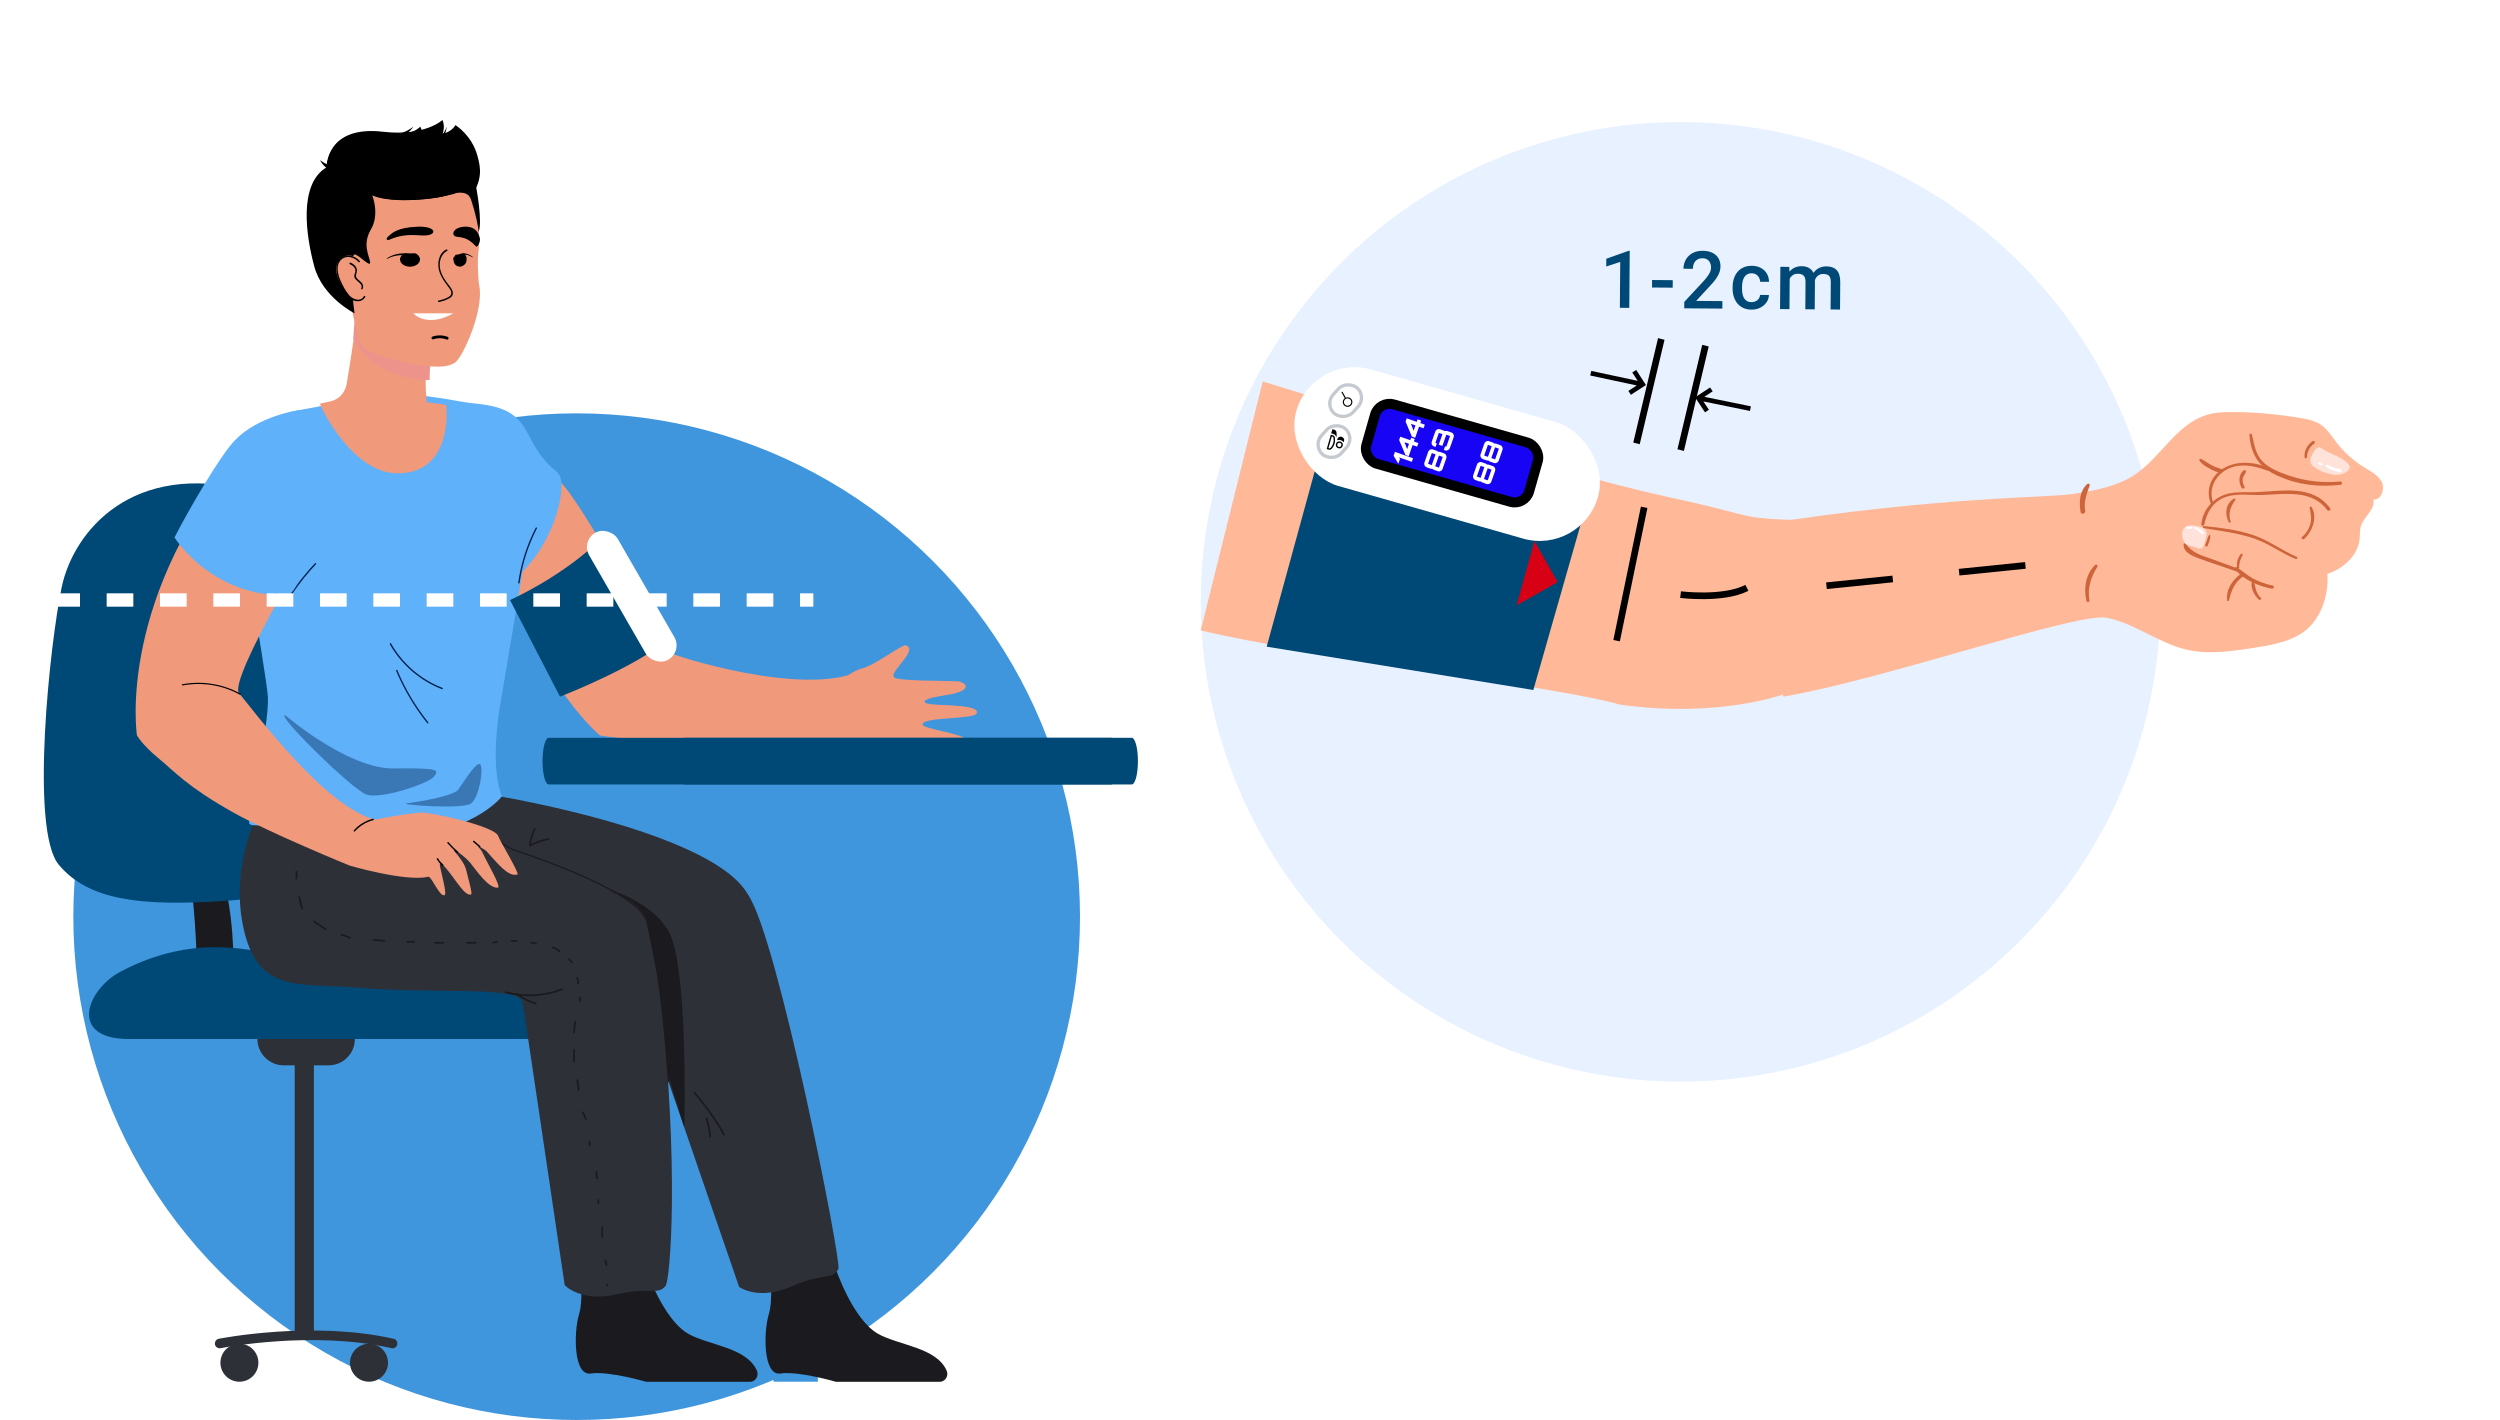 <svg width="375" height="213" viewBox="0 0 375 213" fill="none" xmlns="http://www.w3.org/2000/svg">
<circle cx="86.5" cy="137.5" r="75.5" fill="#3F96DD"/>
<path d="M122.678 205.864V207.259H116.06L115.303 204.573L122.678 205.864Z" fill="#3F96DD"/>
<path d="M125.408 190.431C125.408 190.431 127.887 197.821 131.641 200.032C134.668 201.798 140.456 202.065 141.999 205.597C142.34 206.383 141.777 207.274 140.96 207.274H125.408C125.408 207.274 119.755 205.627 117.083 206.027C114.412 206.428 114.546 199.691 115.303 197.198C116.06 194.705 115.436 190.446 115.436 190.446H125.408V190.431Z" fill="#1B1B1F"/>
<path d="M49.282 159.802H42.56C40.393 159.802 38.612 158.021 38.612 155.855C38.612 153.688 40.393 151.907 42.56 151.907H49.282C51.449 151.907 53.229 153.688 53.229 155.855C53.229 158.036 51.463 159.802 49.282 159.802Z" fill="#2E3038"/>
<path d="M47.085 152.842H44.206V199.705H47.085V152.842Z" fill="#2E3038"/>
<path d="M58.898 202.243C58.838 202.243 58.794 202.243 58.734 202.228C46.848 199.513 33.225 202.199 33.092 202.228C32.706 202.302 32.32 202.05 32.246 201.664C32.172 201.278 32.424 200.893 32.81 200.818C32.943 200.789 46.848 198.043 59.046 200.818C59.432 200.907 59.669 201.293 59.58 201.679C59.521 202.02 59.224 202.243 58.898 202.243Z" fill="#2E3038"/>
<path d="M35.911 207.259C37.485 207.259 38.76 205.983 38.76 204.41C38.76 202.836 37.485 201.56 35.911 201.56C34.338 201.56 33.062 202.836 33.062 204.41C33.062 205.983 34.338 207.259 35.911 207.259Z" fill="#2E3038"/>
<path d="M55.351 207.259C56.925 207.259 58.2 205.983 58.2 204.41C58.2 202.836 56.925 201.56 55.351 201.56C53.778 201.56 52.502 202.836 52.502 204.41C52.502 205.983 53.778 207.259 55.351 207.259Z" fill="#2E3038"/>
<path d="M28.402 129.841C28.402 129.841 29.723 140.807 29.426 145.482H35.021C35.021 145.482 35.273 135.836 32.78 129.841C30.287 123.846 28.402 129.841 28.402 129.841Z" fill="#1B1B1F"/>
<path d="M19.35 155.854H80.563C80.563 155.854 84.407 149.384 74.568 145.081C64.73 140.777 46.967 144.398 40.719 143.078C34.472 141.757 27.156 140.985 18.074 145.749C13.043 148.405 10.15 155.854 19.35 155.854Z" fill="#004976"/>
<path d="M34.101 135.109C39.933 134.708 52.873 132.838 56.612 127.689C61.049 121.545 55.158 78.11 37.469 73.584C19.78 69.058 11.025 79.728 9.259 88.052C7.508 96.377 4.436 124.439 8.814 129.707C13.207 134.975 20.879 136.029 34.101 135.109Z" fill="#004976"/>
<path d="M41.194 116.93C41.194 116.93 34.397 126.858 36.297 138.047C38.196 149.236 44.711 147.411 53.228 148.123C65.352 149.147 78.025 147.797 78.411 150.408C79.02 154.445 95.417 148.984 95.417 148.984C95.417 148.984 114.353 139.813 112.557 134.99C108.001 122.673 54.252 114.541 41.194 116.93Z" fill="#2E3038"/>
<path d="M112.201 134.219C116.579 140.258 126.284 189.377 125.764 190.342C124.859 192.019 123.449 190.876 118.775 192.939C113.715 195.179 110.865 193.028 110.865 193.028C110.865 193.028 107.541 183.352 101.902 166.984C99.884 161.108 97.688 154.756 95.462 148.331C88.072 126.977 108.194 128.683 112.201 134.219Z" fill="#2E3038"/>
<path d="M100.79 140.837C103.223 147.856 102.645 169.091 102.645 169.091L91.56 133.462C91.56 133.462 99.009 135.702 100.79 140.837Z" fill="#1B1B1F"/>
<path d="M130.558 110.668C130.558 110.668 113.744 110.787 107.823 110.965C94.913 111.366 89.986 110.312 89.986 110.312C89.986 110.312 78.619 101.097 72.06 75.424C72.06 75.424 81.513 69.889 83.872 72.1C87.508 75.498 98.163 95.992 100.181 97.772C100.819 98.336 120.541 104.584 128.866 100.681L130.558 110.668Z" fill="#F1997B"/>
<path d="M123.747 104.599C123.747 104.599 126.596 100.933 129.386 100.236C131.3 99.761 135.366 96.585 135.885 96.793C137.859 97.535 133.318 100.755 134.105 101.601C134.639 102.18 141.628 102.091 143.617 102.195C144.67 102.254 146.169 103.412 142.667 104.139C141.851 104.302 140.248 104.48 139.269 104.821C138.646 105.044 138.215 105.43 139.566 105.623C141.257 105.86 146.807 105.652 146.54 106.929C146.303 107.997 138.423 107.448 138.378 108.68C138.349 109.333 144.967 110.119 144.893 111.009C144.759 112.389 139.462 111.173 137.058 111.618C134.505 112.093 139.625 114.244 139.224 114.986C138.809 115.773 137.251 114.808 134.416 113.562C131.983 112.479 128.302 112.924 126.447 111.781C124.607 110.638 123.747 104.599 123.747 104.599Z" fill="#F1997B"/>
<path d="M50.628 26C50.628 26 48.794 25.611 48 24C48 24 48.964 24.852 50.307 24.982C51.649 25.093 50.628 26 50.628 26Z" fill="black"/>
<path d="M71.412 28C71.412 28 72.429 33.248 71.788 34.794C71.146 36.341 69 28.663 69 28.663L71.412 28Z" fill="black"/>
<path d="M94.216 205.864V207.259H87.598L86.841 204.573L94.216 205.864Z" fill="#3F96DD"/>
<path d="M96.946 190.431C96.946 190.431 99.424 197.821 103.179 200.032C106.206 201.798 111.993 202.065 113.537 205.597C113.878 206.383 113.314 207.274 112.498 207.274H96.946C96.946 207.274 91.292 205.627 88.621 206.027C85.95 206.428 86.084 199.691 86.84 197.198C87.597 194.705 86.974 190.446 86.974 190.446H96.946V190.431Z" fill="#1B1B1F"/>
<path d="M99.023 148.835C101.947 175.354 100.522 192.033 99.839 192.879C98.637 194.363 97.465 192.983 92.494 194.141C87.107 195.402 84.703 192.775 84.703 192.775C84.703 192.775 83.219 182.655 80.667 165.53C79.746 159.386 78.767 152.738 77.758 146.016C74.775 126.042 96.426 133.046 97.035 138.255C97.272 140.258 98.756 146.506 99.023 148.835Z" fill="#2E3038"/>
<path d="M35.065 71.64C35.184 72.99 35.866 77.309 36.697 82.414C36.831 83.26 36.979 84.12 37.128 84.996C38.537 93.514 40.14 103.1 40.185 104.599C40.348 109.125 37.558 120.433 37.365 123.371C37.321 124.113 39.591 123.727 42.114 123.593C44.889 123.43 50.038 125.552 57.591 125.567C70.576 125.612 75.265 119.483 75.265 119.483C73.885 115.58 74.316 110.282 74.983 106.009C75.325 103.886 80.563 72.827 80.563 72.827L77.016 63.701C60.47 59.323 42.292 62.44 42.292 62.44C42.292 62.44 34.367 63.464 35.065 71.64Z" fill="#5FB1FA"/>
<path d="M56.315 58.486C56.315 58.486 56.583 59.021 57.072 59.926C57.325 60.416 57.651 61.009 58.037 61.707C58.942 63.354 60.144 65.476 61.539 67.761C65.605 74.439 71.229 82.378 75.31 83.061C76.097 83.194 69.459 84.451 73.978 88.317C81.754 86.299 85.93 72.698 83.556 70.813C77.754 66.213 80.563 61.395 71.437 60.549C69.641 60.386 67.742 59.956 65.887 59.688C62.429 59.199 59.194 58.813 57.517 58.62C56.761 58.531 56.315 58.486 56.315 58.486Z" fill="#5FB1FA"/>
<path d="M35.422 86.643C37.855 85.278 40.482 84.18 43.064 83.779C47.16 83.141 51.419 74.994 54.282 68.182C55.128 66.164 55.87 64.265 56.434 62.707C56.672 62.039 56.894 61.43 57.072 60.911C57.251 60.392 57.399 59.947 57.518 59.605C57.696 59.086 57.785 58.804 57.785 58.804C57.785 58.804 54.401 59.635 50.068 60.525C48.391 60.867 46.581 61.223 44.755 61.534C38.508 62.618 38.3 66.135 33.314 71.596C28.328 77.071 30.45 89.403 35.422 86.643Z" fill="#5FB1FA"/>
<path d="M49.578 60.204C50.802 59.937 51.76 58.923 51.99 57.624C52.434 55.01 53.001 51.524 53.356 48.251C53.462 47.379 52.593 44.053 52.558 44C52.664 44.036 66.231 47.984 64.582 52.164C64.511 52.342 64.44 52.555 64.386 52.751C63.978 54.085 63.854 55.775 63.854 57.464C63.854 58.478 63.925 59.456 64.014 60.328C64.954 60.453 65.912 60.577 66.905 60.719C67.082 61.484 67.791 71 59.651 71C52.983 71 48.213 61.431 48 60.541C48.514 60.417 49.046 60.31 49.578 60.204Z" fill="#F1997B"/>
<path d="M53.187 47.014C53.28 47.66 53 50.06 53 50.798C56.229 57.295 64.328 56.963 64.44 57C64.44 55.246 64.589 53.493 65 52.109C61.809 50.54 54.997 46.737 53.187 47.014Z" fill="#ED938B"/>
<path d="M54.038 51.343C54.584 53.094 60.55 54.498 62.952 54.772C64.534 54.954 66.954 55.337 68.3 54.352C69.446 53.532 72.648 46.455 71.883 42.825C71.738 42.114 71.538 39.159 71.829 37.153C72.302 33.833 70.083 28.361 70.083 28.361C60.969 21.595 53.001 31.152 52.346 34.818C51.673 38.502 51.855 44.303 54.038 51.343Z" fill="#F1997B"/>
<path d="M62 47C62.667 47.755 64.8 48.811 68 47H62Z" fill="white"/>
<path d="M58.428 35.948C58.033 36.115 57.854 35.85 58.141 35.571C58.805 34.887 59.685 34.133 62.575 34.008C65.285 33.896 65.608 35.068 64.118 35.292C62.808 35.473 61.103 34.789 58.428 35.948Z" fill="black"/>
<path d="M71.414 36.968C71.619 37.187 72.066 36.215 71.992 35.826C71.824 34.903 71.265 33.931 69.681 34.004C67.948 34.077 67.575 35.316 68.469 35.51C69.252 35.632 70.109 35.559 71.414 36.968Z" fill="black"/>
<path d="M68.208 38.848C68.491 38.626 69.042 38.236 69.671 38.215C69.813 38.204 69.954 38.215 70.096 38.246C70.348 38.299 70.662 38.5 70.993 38.637C71.119 38.69 69.577 37.222 68.318 38.574C68.271 38.616 68.239 38.669 68.192 38.721C68.145 38.785 68.097 38.837 68.05 38.911C67.94 39.07 68.019 38.996 68.208 38.848Z" fill="black"/>
<path d="M68 38.676C68 38.733 68 39.004 68.067 39.255C68.101 39.428 68.218 39.641 68.386 39.795C68.604 39.969 69.006 40.065 69.241 39.949C69.492 39.853 69.71 39.718 69.861 39.467C70.029 39.158 70.063 38.637 69.861 38.347C69.794 38.251 69.727 38.174 69.694 38.096C69.66 38.039 69.627 38 69.627 38L68.872 38.174L68.469 38.193L68.319 38.232L68.218 38.425C68.168 38.521 68.034 38.579 68 38.676Z" fill="black"/>
<path d="M60 38.915C60 39.508 60.664 40 61.5 40C62.336 40 63 39.508 63 38.915C63 38.712 62.926 38.542 62.803 38.373C62.68 38.22 62.508 38.085 62.312 38C61.746 38 61.205 38 60.664 38.017C60.369 38.169 60.148 38.39 60.049 38.644C60 38.746 60 38.831 60 38.915Z" fill="black"/>
<path d="M58.018 38.798C57.849 39.117 58.876 37.989 61.231 38.344C61.803 38.43 62.392 38.7 62.863 38.969C63.031 39.068 63.048 38.908 62.896 38.798C62.324 38.381 61.769 38.074 60.861 38.013C59.296 37.891 58.085 38.663 58.018 38.798Z" fill="black"/>
<path d="M67.078 37.625C66.313 38.016 65.957 38.87 65.957 39.724C65.957 40.685 66.438 41.539 66.954 42.286C67.309 42.802 68.181 43.584 67.861 44.296C67.719 44.616 67.363 44.776 67.078 44.901C66.669 45.096 66.26 45.221 65.815 45.31C65.691 45.328 65.637 45.132 65.762 45.096C66.242 44.99 66.722 44.847 67.167 44.616C67.541 44.42 67.825 44.154 67.647 43.673C67.558 43.424 67.398 43.211 67.238 43.015C66.74 42.357 66.242 41.681 65.957 40.898C65.513 39.671 65.726 38.034 66.954 37.411C67.096 37.376 67.185 37.554 67.078 37.625Z" fill="black"/>
<path d="M67.043 50.931C66.368 50.682 65.674 50.664 64.98 50.896C64.731 50.985 64.624 50.575 64.873 50.486C65.62 50.237 66.403 50.255 67.15 50.522C67.382 50.611 67.275 51.02 67.043 50.931Z" fill="black"/>
<path d="M47.15 39.986C48.403 44.614 53.185 47 53.185 47C52.737 44.116 52.522 38.152 53.185 38.17C53.865 38.188 55.674 40.324 55.513 39.274C55.334 38.224 54.331 36.657 55.656 34.378C56.981 32.099 55.835 29.305 55.835 29.305C55.835 29.305 55.853 29.305 55.871 29.322H55.889C56.122 29.429 56.408 29.518 56.695 29.607C56.695 29.607 56.695 29.607 56.713 29.607C57.501 29.821 58.468 29.945 59.506 29.999C60.42 30.052 61.387 30.034 62.336 29.981C63.356 29.928 64.359 29.821 65.255 29.678C66.114 29.536 66.867 29.376 67.475 29.18C67.852 29.073 68.174 28.984 68.46 28.948C68.693 28.913 68.89 28.895 69.069 28.895C70.359 28.913 70.52 29.714 70.52 29.714C72.472 26.955 72.096 25.103 71.612 23.358C70.77 20.261 68.317 18.765 68.317 18.765C67.672 19.869 66.401 20.047 66.401 20.047C66.49 19.78 66.544 19.549 66.562 19.317C66.634 18.57 66.401 18.053 66.365 18C66.365 18 63.751 20.492 57.447 19.762C48.851 18.765 48.976 25.103 48.976 25.103C44.75 27.631 45.896 35.375 47.15 39.986Z" fill="black"/>
<path d="M55.231 40.525C55.231 40.525 53.185 37.216 51.246 38.71C49.325 40.205 51.299 42.98 52.029 44.029C52.829 45.168 53.274 45.168 54.679 44.812C56.102 44.456 55.231 40.525 55.231 40.525Z" fill="#F1997B"/>
<path d="M54.786 44.545C54.323 45.381 53.256 45.328 52.58 44.812C52.171 44.492 51.868 44.029 51.602 43.567C51.282 43.015 50.961 42.446 50.748 41.859C50.374 40.845 50.196 39.475 51.121 38.728C52.029 37.999 53.238 38.337 53.968 39.155C54.057 39.262 53.914 39.422 53.808 39.315C53.132 38.55 51.958 38.212 51.157 38.977C50.339 39.76 50.659 41.112 51.05 42.019C51.388 42.802 51.833 43.673 52.402 44.314C52.954 44.919 54.092 45.346 54.59 44.42C54.679 44.314 54.857 44.42 54.786 44.545Z" fill="black"/>
<path d="M52.563 39.386C52.883 39.529 53.203 39.724 53.399 40.044C53.612 40.418 53.541 40.72 53.434 41.112C53.239 41.841 53.95 42.001 54.288 42.464C54.484 42.73 54.537 43.051 54.377 43.353C54.306 43.478 54.111 43.371 54.182 43.246C54.573 42.553 53.257 42.161 53.15 41.521C53.096 41.254 53.239 41.076 53.292 40.827C53.434 40.24 52.954 39.831 52.492 39.635C52.367 39.546 52.42 39.315 52.563 39.386Z" fill="black"/>
<path d="M49 25.203C50.357 28.062 55.965 29.293 55.965 29.293C55.965 29.293 55.983 29.293 56.002 29.31H56.02C56.128 29.345 56.418 29.449 56.834 29.587C56.834 29.587 56.834 29.587 56.852 29.587C57.648 29.795 58.625 29.917 59.674 29.969C60.597 30.021 61.574 30.003 62.532 29.951C63.564 29.899 64.577 29.795 65.481 29.657C66.35 29.518 67.092 29.293 67.725 29.172C70.583 28.652 67.743 24.458 67.743 24.458C66.802 25.948 65.337 26.139 65.337 26.139C66.332 24.58 64.794 22.743 64.794 22.743C63.292 25.481 60.452 23.817 60.452 23.817C60.452 23.817 61.935 23.488 62.732 22.344C63.98 20.542 63.039 19 63.039 19C63.039 19 61.61 20.681 57.612 20.022C49 18.602 49 25.203 49 25.203Z" fill="black"/>
<path d="M62 19C62 19 60.742 21.113 58.131 20.995L58 20.389C58 20.408 60.197 20.408 62 19Z" fill="black"/>
<path d="M67 19C67 19 66.875 20.636 66 21V20.488C66 20.488 66.611 20.174 67 19Z" fill="black"/>
<path d="M68.764 25C68.764 25 69.646 28.676 68 29L68.158 27.672C68.158 27.672 68.935 26.838 68.764 25Z" fill="black"/>
<path d="M65.909 23C65.909 23 66.4 25.934 65.105 26.738C63.81 27.543 64.011 26.236 64.011 26.236C64.011 26.236 65.685 25.412 65.909 23Z" fill="black"/>
<path d="M52.412 129.826C52.412 129.826 40.526 124.973 35.02 121.887C28.016 117.969 26.161 115.699 23.757 113.725C21.323 111.737 20.537 110.297 20.537 110.297C20.537 110.297 17.317 89.284 37.32 66.52L48.643 78.051C48.643 78.051 34.189 101.839 35.851 103.961C43.627 113.844 50.78 121.768 56.819 123.104L52.412 129.826Z" fill="#F1997B"/>
<path d="M75.844 148.969C78.679 149.726 81.632 149.577 84.377 148.509C84.54 148.45 84.466 148.182 84.303 148.242C81.617 149.295 78.708 149.459 75.918 148.702C75.74 148.657 75.666 148.924 75.844 148.969Z" fill="#1B1B1F"/>
<path d="M80.4 150.394C79.376 150.097 78.441 149.637 77.595 148.984C77.462 148.88 77.313 149.117 77.462 149.221C78.322 149.874 79.287 150.349 80.326 150.646C80.504 150.705 80.578 150.453 80.4 150.394Z" fill="#1B1B1F"/>
<path d="M80.089 124.246C79.703 125.077 79.451 125.938 79.347 126.843C79.332 126.947 79.466 127.006 79.555 126.962C80.415 126.502 81.32 126.175 82.27 125.997C82.448 125.968 82.374 125.701 82.196 125.73C81.217 125.923 80.297 126.25 79.406 126.724C79.48 126.769 79.54 126.799 79.614 126.843C79.718 125.982 79.94 125.166 80.311 124.395C80.4 124.231 80.163 124.098 80.089 124.246Z" fill="#1B1B1F"/>
<path d="M100.27 162.31C100.21 162.31 100.166 162.265 100.166 162.206C100.151 162.058 99.29 146.565 96.945 138.299C95.788 134.248 82.937 129.559 77.461 127.734C75.814 127.185 74.909 126.279 74.879 126.25C74.835 126.205 74.835 126.131 74.879 126.101C74.924 126.057 74.998 126.057 75.028 126.101C75.042 126.116 75.933 127.006 77.52 127.541C80.578 128.565 85.044 130.167 89.006 132.052C93.903 134.367 96.649 136.459 97.153 138.27C99.513 146.55 100.373 162.058 100.388 162.221C100.373 162.25 100.329 162.31 100.27 162.31Z" fill="#1B1B1F"/>
<path d="M104.054 163.972C105.746 165.931 107.23 168.038 108.506 170.279C108.595 170.427 108.833 170.294 108.744 170.145C107.453 167.89 105.939 165.767 104.247 163.794C104.128 163.645 103.936 163.838 104.054 163.972Z" fill="#1B1B1F"/>
<path d="M105.864 167.756C106.117 168.661 106.295 169.566 106.384 170.501C106.399 170.679 106.681 170.679 106.651 170.501C106.562 169.552 106.384 168.602 106.117 167.682C106.087 167.519 105.82 167.593 105.864 167.756Z" fill="#1B1B1F"/>
<path d="M70.472 126.784C67.4 126.888 64.329 127.11 61.272 127.422C61.094 127.437 61.094 127.719 61.272 127.689C64.329 127.377 67.4 127.17 70.472 127.051C70.65 127.051 70.65 126.769 70.472 126.784Z" fill="#1B1B1F"/>
<path d="M70.294 127.095C67.564 127.823 64.952 128.906 62.518 130.316C62.37 130.405 62.504 130.642 62.652 130.553C65.071 129.143 67.653 128.075 70.368 127.348C70.532 127.318 70.457 127.051 70.294 127.095Z" fill="#1B1B1F"/>
<path d="M44.325 130.746C44.325 131.087 44.325 131.429 44.325 131.77C44.325 131.948 44.592 131.948 44.592 131.77C44.592 131.429 44.592 131.087 44.592 130.746C44.607 130.568 44.325 130.568 44.325 130.746Z" fill="#1B1B1F"/>
<path d="M44.74 134.589C44.889 135.168 45.037 135.762 45.171 136.341C45.215 136.519 45.482 136.444 45.438 136.266C45.289 135.688 45.141 135.094 45.007 134.515C44.963 134.352 44.696 134.426 44.74 134.589Z" fill="#1B1B1F"/>
<path d="M47.026 138.329C47.604 138.715 48.198 139.116 48.777 139.501C48.925 139.605 49.059 139.368 48.91 139.264C48.331 138.878 47.738 138.477 47.159 138.092C47.011 137.988 46.877 138.225 47.026 138.329Z" fill="#1B1B1F"/>
<path d="M51.151 140.362C51.611 140.436 52.026 140.585 52.427 140.822C52.576 140.911 52.724 140.674 52.561 140.585C52.145 140.347 51.7 140.184 51.225 140.095C51.062 140.065 50.988 140.318 51.151 140.362Z" fill="#1B1B1F"/>
<path d="M56.018 141.089C56.553 141.149 57.087 141.208 57.621 141.267C57.799 141.282 57.799 141.015 57.621 141C57.087 140.941 56.553 140.881 56.018 140.822C55.84 140.792 55.84 141.074 56.018 141.089Z" fill="#1B1B1F"/>
<path d="M61.123 141.401C61.465 141.401 61.806 141.401 62.147 141.401C62.325 141.401 62.325 141.134 62.147 141.134C61.806 141.134 61.465 141.134 61.123 141.134C60.945 141.134 60.945 141.401 61.123 141.401Z" fill="#1B1B1F"/>
<path d="M65.219 141.549C65.664 141.549 66.094 141.549 66.54 141.549C66.718 141.549 66.718 141.282 66.54 141.282C66.094 141.282 65.664 141.282 65.219 141.282C65.041 141.282 65.041 141.549 65.219 141.549Z" fill="#1B1B1F"/>
<path d="M70.042 141.549C70.487 141.549 70.918 141.549 71.363 141.549C71.541 141.549 71.541 141.282 71.363 141.282C70.918 141.282 70.487 141.282 70.042 141.282C69.864 141.282 69.864 141.549 70.042 141.549Z" fill="#1B1B1F"/>
<path d="M74.019 141.534C74.212 141.49 74.405 141.431 74.598 141.386C74.776 141.341 74.702 141.074 74.524 141.119C74.331 141.163 74.138 141.223 73.945 141.267C73.767 141.312 73.841 141.579 74.019 141.534Z" fill="#1B1B1F"/>
<path d="M76.764 141.267C77.002 141.267 77.254 141.267 77.492 141.267C77.67 141.267 77.67 141 77.492 141C77.254 141 77.002 141 76.764 141C76.586 140.985 76.586 141.267 76.764 141.267Z" fill="#1B1B1F"/>
<path d="M79.717 141.564C79.94 141.505 80.147 141.549 80.34 141.683C80.489 141.787 80.622 141.549 80.474 141.445C80.222 141.282 79.925 141.238 79.628 141.297C79.48 141.341 79.554 141.594 79.717 141.564Z" fill="#1B1B1F"/>
<path d="M82.893 142.291C83.249 142.336 83.576 142.529 83.798 142.811C83.902 142.944 84.139 142.811 84.036 142.677C83.754 142.306 83.368 142.084 82.893 142.024C82.73 141.994 82.73 142.262 82.893 142.291Z" fill="#1B1B1F"/>
<path d="M85.282 143.998C85.43 144.146 85.579 144.294 85.727 144.443C85.846 144.562 86.039 144.369 85.92 144.25C85.772 144.102 85.623 143.953 85.475 143.805C85.356 143.686 85.163 143.879 85.282 143.998Z" fill="#1B1B1F"/>
<path d="M86.454 146.743C86.588 146.98 86.617 147.248 86.558 147.515C86.528 147.693 86.781 147.767 86.825 147.589C86.899 147.248 86.855 146.906 86.692 146.595C86.603 146.446 86.365 146.58 86.454 146.743Z" fill="#1B1B1F"/>
<path d="M86.856 149.607C86.856 149.8 86.856 149.993 86.856 150.186C86.856 150.364 87.123 150.364 87.123 150.186C87.123 149.993 87.123 149.8 87.123 149.607C87.123 149.429 86.856 149.429 86.856 149.607Z" fill="#1B1B1F"/>
<path d="M86.128 153.258C86.069 153.792 86.024 154.326 85.965 154.86C85.95 155.038 86.217 155.038 86.232 154.86C86.291 154.326 86.336 153.792 86.395 153.258C86.425 153.08 86.143 153.08 86.128 153.258Z" fill="#1B1B1F"/>
<path d="M85.98 157.487C85.98 158.066 85.98 158.659 85.98 159.238C85.98 159.416 86.247 159.416 86.247 159.238C86.247 158.659 86.247 158.066 86.247 157.487C86.247 157.309 85.98 157.309 85.98 157.487Z" fill="#1B1B1F"/>
<path d="M86.47 162.058C86.544 162.547 86.618 163.037 86.678 163.527C86.707 163.705 86.96 163.63 86.945 163.452C86.871 162.963 86.796 162.473 86.737 161.983C86.707 161.805 86.455 161.879 86.47 162.058Z" fill="#1B1B1F"/>
<path d="M87.316 166.91C87.464 167.251 87.612 167.593 87.761 167.934C87.835 168.097 88.072 167.949 87.998 167.8C87.85 167.459 87.701 167.118 87.553 166.777C87.479 166.613 87.241 166.747 87.316 166.91Z" fill="#1B1B1F"/>
<path d="M88.31 171.228C88.31 171.421 88.31 171.614 88.31 171.807C88.31 171.985 88.577 171.985 88.577 171.807C88.577 171.614 88.577 171.421 88.577 171.228C88.591 171.05 88.31 171.05 88.31 171.228Z" fill="#1B1B1F"/>
<path d="M89.348 175.725C89.289 176.125 89.348 176.496 89.497 176.853C89.571 177.016 89.808 176.867 89.734 176.719C89.615 176.422 89.571 176.111 89.615 175.799C89.63 175.621 89.378 175.547 89.348 175.725Z" fill="#1B1B1F"/>
<path d="M89.63 179.999C89.63 180.147 89.63 180.295 89.63 180.444C89.63 180.622 89.897 180.622 89.897 180.444C89.897 180.295 89.897 180.147 89.897 179.999C89.912 179.82 89.63 179.82 89.63 179.999Z" fill="#1B1B1F"/>
<path d="M90.209 184.094C90.209 184.584 90.209 185.074 90.209 185.549C90.209 185.727 90.476 185.727 90.476 185.549C90.476 185.059 90.476 184.569 90.476 184.094C90.491 183.916 90.209 183.916 90.209 184.094Z" fill="#1B1B1F"/>
<path d="M90.684 189.095C90.728 189.333 90.788 189.585 90.832 189.822C90.862 190 91.129 189.926 91.099 189.748C91.055 189.511 90.996 189.258 90.951 189.021C90.921 188.843 90.654 188.917 90.684 189.095Z" fill="#1B1B1F"/>
<path d="M90.951 192.716C90.951 192.761 90.951 192.82 90.951 192.864C90.951 193.043 91.218 193.043 91.218 192.864C91.218 192.82 91.218 192.761 91.218 192.716C91.218 192.538 90.951 192.538 90.951 192.716Z" fill="#1B1B1F"/>
<path d="M44.755 61.549C44.755 61.549 38.849 62.321 35.258 66.016C33.017 68.316 28.328 76.433 26.176 80.618C26.176 80.618 32.29 90.546 45.082 89.18C50.587 88.587 51.507 78.6 51.507 78.6L44.755 61.549Z" fill="#5FB1FA"/>
<path d="M80.355 79.164C79.02 81.746 78.144 84.521 77.729 87.4C77.714 87.533 77.922 87.593 77.936 87.459C78.337 84.595 79.213 81.85 80.534 79.267C80.623 79.149 80.43 79.045 80.355 79.164Z" fill="#00214E"/>
<path d="M58.467 96.63C60.233 99.716 62.979 102.091 66.303 103.382C66.436 103.426 66.496 103.219 66.362 103.174C63.097 101.913 60.397 99.568 58.66 96.526C58.586 96.392 58.393 96.496 58.467 96.63Z" fill="#00214E"/>
<path d="M59.402 100.592C60.589 103.426 62.162 106.068 64.091 108.487C64.18 108.591 64.329 108.442 64.24 108.338C62.34 105.964 60.782 103.352 59.61 100.548C59.551 100.414 59.343 100.459 59.402 100.592Z" fill="#00214E"/>
<path d="M41.297 89.24C41.683 89.314 42.084 89.388 42.47 89.462C42.692 89.507 43.138 89.67 43.375 89.581C43.702 89.448 43.865 89.047 44.043 88.78C45.052 87.311 46.18 85.931 47.397 84.639C47.5 84.536 47.337 84.387 47.248 84.491C46.373 85.411 45.556 86.391 44.785 87.4C44.414 87.889 44.117 88.513 43.687 88.943C43.553 89.299 43.256 89.418 42.826 89.314C42.722 89.299 42.633 89.269 42.529 89.255C42.143 89.21 41.743 89.106 41.357 89.032C41.223 89.002 41.164 89.225 41.297 89.24Z" fill="#00214E"/>
<path d="M74.747 125.433C74.331 123.964 65.205 121.961 63.409 121.902C61.45 121.842 53.585 123.43 53.585 123.43L52.413 129.826C52.413 129.826 60.812 132.304 64.255 131.518C64.715 131.414 65.917 134.53 66.674 134.278C67.089 134.144 66.258 131.265 65.962 129.796C65.932 129.618 66.14 129.485 66.273 129.603C67.846 130.924 69.568 134.575 70.666 134.159C70.903 134.07 70.25 131.814 69.894 130.375C69.701 129.603 68.855 128.49 68.113 127.615C68.054 127.541 68.143 127.452 68.217 127.496C69.108 128.016 70.087 128.876 70.562 129.455C71.393 130.449 73.233 133.284 74.672 133.15C75.266 133.091 73.07 129.425 72.358 127.852C72.239 127.6 72.031 127.318 71.749 127.036C71.69 126.977 71.764 126.888 71.823 126.932C72.402 127.259 72.862 127.556 73.025 127.734C74.509 129.321 76.156 131.592 77.611 131.176C77.996 131.058 74.91 126.042 74.747 125.433Z" fill="#F1997B"/>
<path d="M55.944 122.807C54.831 123.104 53.837 123.697 53.065 124.558C52.976 124.662 53.125 124.81 53.229 124.706C53.985 123.875 54.92 123.297 56.004 123.015C56.137 122.985 56.078 122.777 55.944 122.807Z" fill="black"/>
<path d="M67.119 126.487C67.579 127.007 68.054 127.481 68.573 127.941C68.677 128.03 68.825 127.882 68.721 127.778C68.202 127.333 67.727 126.843 67.267 126.324C67.178 126.22 67.03 126.383 67.119 126.487Z" fill="black"/>
<path d="M70.977 126.294C71.274 126.546 71.571 126.799 71.882 127.066C71.986 127.155 72.149 127.006 72.031 126.903C71.734 126.65 71.437 126.398 71.126 126.131C71.022 126.042 70.858 126.19 70.977 126.294Z" fill="black"/>
<path d="M65.516 128.891C65.754 129.262 66.021 129.589 66.347 129.87C66.451 129.959 66.599 129.811 66.496 129.707C66.184 129.425 65.917 129.114 65.709 128.757C65.62 128.654 65.427 128.772 65.516 128.891Z" fill="black"/>
<path d="M166.677 117.668H82.305C81.793 117.668 81.379 116.101 81.379 114.168C81.379 112.235 81.793 110.668 82.305 110.668H166.677C167.188 110.668 167.603 112.235 167.603 114.168C167.612 116.101 167.197 117.668 166.677 117.668Z" fill="#004976"/>
<path d="M169.763 117.668H102.672C102.161 117.668 101.747 116.101 101.747 114.168C101.747 112.235 102.161 110.668 102.672 110.668H169.763C170.274 110.668 170.689 112.235 170.689 114.168C170.689 116.101 170.274 117.668 169.763 117.668Z" fill="#004976"/>
<path d="M76.5 90C76.5 90 84.5 86.5 90.5 80.5L99.5 96.5C99.5 96.5 95.225 100 84 104.5L76.5 90Z" fill="#004976"/>
<g filter="url(#filter0_dd_2029_35771)">
<rect x="87.139" y="78.151" width="4.947" height="21.969" rx="2.474" transform="rotate(-29.939 87.139 78.151)" fill="white"/>
</g>
<path d="M27.393 102.818C30.346 102.269 33.373 102.759 36 104.213C36.104 104.272 36.193 104.109 36.089 104.05C33.418 102.581 30.346 102.091 27.334 102.64C27.23 102.655 27.274 102.833 27.393 102.818Z" fill="black"/>
<path opacity="0.4" d="M42.826 107.314C42.826 107.314 52.175 115.357 59.061 115.268C65.947 115.179 65.902 115.476 65.086 116.5C64.27 117.539 57.191 119.898 55.025 119.201C52.858 118.533 41.06 106.825 42.826 107.314Z" fill="#00214E"/>
<path opacity="0.4" d="M60.99 120.507C60.99 120.507 67.95 119.587 68.766 118.414C69.582 117.257 71.585 114.007 72.06 114.69C72.535 115.372 71.912 119.512 70.695 120.492C69.478 121.471 59.654 120.7 60.99 120.507Z" fill="#00214E"/>
<circle cx="71.985" cy="71.985" r="71.985" transform="matrix(-0.964 -0.265 -0.265 0.964 340.554 39.958)" fill="#E8F1FF"/>
<path d="M263.274 78.788C290.872 74.434 306.979 74.706 310.859 74.101C314.106 73.606 317.415 73.024 320.167 71.237C324.116 68.627 326.455 63.616 331.004 62.241C332.347 61.813 333.799 61.788 335.22 61.807C338.56 61.833 341.914 62.163 345.233 62.729C346.14 62.876 347.098 63.091 347.909 63.562C349.026 64.247 349.725 65.389 350.523 66.437C351.659 67.885 353.073 69.17 354.658 70.118C355.644 70.711 356.741 71.284 357.265 72.304C357.789 73.323 357.172 75.041 356.004 74.94C356.309 76.458 354.469 77.548 354.086 79.072C353.978 79.551 353.995 80.084 353.962 80.55C353.88 83.133 351.578 85.3 349.109 86.079C349.345 89.603 347.952 93.45 344.889 95.215C342.839 96.419 340.416 96.807 338.067 97.181C334.708 97.695 331.237 98.229 327.916 97.433C323.755 96.44 320.21 93.499 316.001 92.667C311.556 91.801 282.564 101.957 267.487 104.493C266.717 98.151 264.038 85.093 263.274 78.788Z" fill="#FFB998"/>
<path d="M312.088 76.798C311.826 75.386 311.942 73.611 313.095 72.595C313.252 72.441 313.525 72.608 313.46 72.818C312.991 74.096 312.532 75.255 312.785 76.63C312.818 77.089 312.157 77.248 312.088 76.798Z" fill="#CE643A"/>
<path d="M312.97 90.137C312.51 88.228 312.858 86.125 314.271 84.736C314.465 84.573 314.756 84.814 314.608 85.005C313.66 86.553 313.088 88.206 313.411 90.031C313.481 90.324 313.041 90.43 312.97 90.137Z" fill="#CE643A"/>
<path d="M340.756 88.3C338.8 87.916 336.601 87.009 335.295 85.46C335.132 85.266 335.364 84.938 335.601 85.114C336.401 85.698 337.092 86.308 337.985 86.792C338.924 87.304 339.892 87.615 340.916 87.834C341.199 87.882 341.085 88.376 340.756 88.3Z" fill="#CE643A"/>
<path d="M335.432 85.699C333.524 85.032 331.588 84.411 329.672 83.707C328.732 83.351 327.473 82.8 327.547 81.656C327.539 81.464 327.769 81.448 327.877 81.577C328.827 82.94 330.151 83.281 331.639 83.816C332.954 84.276 334.277 84.773 335.555 85.242C335.892 85.355 335.733 85.82 335.432 85.699Z" fill="#CE643A"/>
<path d="M344.384 83.854C342.239 83.011 340.42 81.585 338.257 80.825C335.756 79.952 333.158 79.645 330.571 79.22C330.37 79.191 330.381 78.916 330.574 78.909C332.998 79.14 335.44 79.445 337.796 80.198C340.234 80.97 342.161 82.525 344.496 83.516C344.706 83.582 344.594 83.92 344.384 83.854Z" fill="#CE643A"/>
<path d="M338.819 89.931C338.111 89.247 337.435 88.051 337.855 87.056C337.911 86.965 338.058 86.93 338.093 87.077C338.295 88.077 338.334 88.883 339.106 89.668C339.333 89.807 339.019 90.116 338.819 89.931Z" fill="#CE643A"/>
<path d="M345.299 80.566C345.908 80.031 346.363 79.339 346.562 78.553C346.789 77.722 346.576 76.996 346.455 76.171C346.41 75.988 346.659 75.889 346.739 76.064C347.688 77.583 346.826 79.81 345.571 80.888C345.405 81.006 345.106 80.729 345.299 80.566Z" fill="#CE643A"/>
<path d="M349.108 76.543C346.846 73.438 342.812 74.099 339.469 74.244C337.664 74.329 335.589 73.935 333.872 74.543C332.008 75.186 331.005 76.825 330.64 78.699C330.583 78.946 330.144 78.896 330.193 78.613C330.371 77.094 331.114 75.828 332.367 74.905C334.247 73.521 336.322 73.914 338.511 73.814C342.358 73.664 346.926 72.642 349.55 76.281C349.649 76.529 349.271 76.737 349.108 76.543Z" fill="#CE643A"/>
<path d="M334.314 78.319C333.674 77.114 333.835 75.522 335.096 74.791C335.27 74.71 335.397 74.913 335.276 75.058C334.591 75.922 334.178 77.109 334.59 78.175C334.671 78.35 334.404 78.53 334.314 78.319Z" fill="#CE643A"/>
<path d="M335.545 85.206C335.478 84.445 335.604 83.677 336.158 83.077C336.288 82.968 336.442 83.125 336.395 83.253C336.069 83.836 335.835 84.475 335.884 85.163C335.846 85.328 335.543 85.362 335.545 85.206Z" fill="#CE643A"/>
<path d="M336.263 73.19C335.964 72.757 335.868 72.197 335.937 71.676C335.995 71.273 336.23 70.634 336.707 70.519C336.817 70.493 336.963 70.613 336.916 70.741C336.812 71.115 336.517 71.342 336.422 71.753C336.335 72.201 336.433 72.605 336.677 72.974C336.812 73.213 336.398 73.429 336.263 73.19Z" fill="#CE643A"/>
<path d="M351.136 72.715C347.928 73.099 344.699 72.75 341.735 71.406C338.908 70.146 337.651 68.313 337.412 65.225C337.396 64.996 337.744 64.99 337.788 65.173C338.142 66.641 338.312 68.154 339.437 69.28C340.463 70.315 342.078 70.897 343.393 71.356C345.885 72.193 348.474 72.463 351.058 72.229C351.324 72.204 351.393 72.653 351.136 72.715Z" fill="#CE643A"/>
<path d="M345.669 68.557C345.631 67.595 346.087 66.747 346.88 66.168C347.147 65.987 347.364 66.401 347.096 66.582C346.461 67.007 346.06 67.763 346.054 68.542C346.079 68.808 345.694 68.823 345.669 68.557Z" fill="#CE643A"/>
<path d="M333.042 70.937C332.42 70.776 331.818 70.533 331.272 70.198C330.779 69.928 330.187 69.566 329.908 69.051C329.845 68.95 329.956 68.767 330.084 68.814C330.595 69.002 331.04 69.4 331.487 69.642C332.025 69.939 332.59 70.191 333.212 70.353C333.558 70.502 333.379 71.05 333.042 70.937Z" fill="#CE643A"/>
<path d="M331.637 75.586C330.866 73.675 331.479 71.702 333.165 70.481C335.256 69.007 338.102 69.215 340.318 70.195C340.573 70.289 340.47 70.663 340.186 70.615C338.488 70.014 336.735 69.505 334.926 70.057C332.604 70.732 331.11 73.073 331.986 75.424C332.122 75.663 331.727 75.797 331.637 75.586Z" fill="#CE643A"/>
<path d="M330.85 80.862C330.982 80.442 331.096 79.948 330.852 79.58C330.636 79.166 330.105 79.061 329.649 78.938C329.283 78.87 328.908 78.766 328.569 78.809C328.185 78.824 327.826 78.949 327.586 79.24C327.225 79.676 327.265 80.327 327.434 80.869C327.542 81.153 327.649 81.438 327.886 81.614C328.177 81.855 328.57 81.877 328.899 81.953C329.393 82.067 329.838 82.465 330.28 82.203C330.575 81.977 330.746 81.236 330.85 80.862Z" fill="#FFE2D9"/>
<path d="M350.234 71.224C349.118 71.105 348.013 70.71 347.113 70.034C346.876 69.858 346.631 69.645 346.56 69.352C346.472 68.984 346.612 68.601 346.799 68.246C347.004 67.808 347.274 67.316 347.733 67.127C347.806 67.11 347.843 67.101 347.917 67.083C348.036 67.093 348.127 67.149 348.181 67.214C349.309 68.029 351 68.438 351.99 69.326C353.345 70.436 351.35 71.344 350.234 71.224Z" fill="#FFE2D9"/>
<path d="M351.025 70.8C350.228 70.72 349.434 70.484 348.871 69.92C348.771 69.828 348.882 69.646 349.01 69.693C349.658 69.964 350.315 70.272 351.038 70.37C351.284 70.427 351.299 70.812 351.025 70.8Z" fill="white"/>
<path d="M348.149 69.823C348.057 69.767 347.957 69.675 347.828 69.628C347.645 69.516 347.805 69.204 347.996 69.353C348.088 69.409 348.216 69.456 348.316 69.549C348.527 69.615 348.331 69.935 348.149 69.823Z" fill="white"/>
<path d="M330.234 80.078C330.071 79.884 329.88 79.736 329.688 79.588C329.497 79.439 329.242 79.346 329.059 79.234C329.014 79.206 328.987 79.096 329.061 79.078C329.593 79.028 330.157 79.436 330.52 79.815C330.711 79.963 330.397 80.272 330.234 80.078Z" fill="white"/>
<path d="M328.62 79.341C328.418 79.311 328.226 79.319 328.025 79.29C327.86 79.252 327.844 79.022 328.036 79.015C328.229 79.007 328.421 79 328.622 79.029C328.851 79.013 328.858 79.361 328.62 79.341Z" fill="white"/>
<path d="M330.787 81.731C330.88 81.475 330.974 81.219 331.068 80.964C331.134 80.754 331.219 80.461 331.367 80.27C331.432 80.216 331.542 80.189 331.532 80.308C331.61 80.794 331.321 81.369 331.161 81.835C331.067 82.09 330.693 81.986 330.787 81.731Z" fill="#CE643A"/>
<path d="M336.57 86.395C335.226 87.263 334.683 88.558 334.35 90.075C334.303 90.203 334.11 90.211 334.075 90.064C333.833 88.413 334.964 86.821 336.308 85.953C336.575 85.773 336.837 86.214 336.57 86.395Z" fill="#CE643A"/>
<path d="M268.175 103.943C268.175 103.943 258.246 107.837 242.938 105.686C235.644 103.361 195.178 98.233 180.102 94.556L189.41 57.22C189.41 57.22 233.375 70.908 250.015 74.509C266.663 78.073 258.003 77.633 276.678 78.255L268.175 103.943Z" fill="#FFB998"/>
<line x1="246.623" y1="76.101" x2="242.49" y2="96.101" stroke="black"/>
<path d="M190 97L200 60.5L239 72L230 103.5L190 97Z" fill="#004976"/>
<rect width="18.141" height="47.033" rx="9.071" transform="matrix(0.274 -0.962 -0.962 -0.274 237.204 83.278)" fill="white"/>
<rect x="-0.516" y="-0.927" width="9.25" height="25.376" rx="2.25" transform="matrix(0.274 -0.962 -0.962 -0.274 227.998 75.145)" fill="#1704F5" stroke="black" stroke-width="1.5"/>
<path d="M211.771 69.277L209.853 68.604L210.002 68.843L209.752 69.557L209.041 68.358L209.242 67.784L211.96 68.737L211.771 69.277ZM212.571 66.995L211.892 66.757L211.306 68.425L210.816 68.253L209.869 65.996L210.042 65.506L211.54 66.031L211.67 65.661L212.21 65.851L212.08 66.221L212.759 66.459L212.571 66.995ZM211.069 67.375L211.352 66.567L210.684 66.333L211.069 67.375ZM213.538 64.238L212.859 63.999L212.274 65.668L211.783 65.496L210.837 63.239L211.009 62.748L212.507 63.274L212.637 62.904L213.177 63.094L213.047 63.464L213.726 63.702L213.538 64.238ZM212.036 64.618L212.319 63.81L211.651 63.576L212.036 64.618Z" fill="white"/>
<path d="M216.383 70.331C216.349 70.429 216.294 70.51 216.218 70.574C216.139 70.637 216.051 70.68 215.953 70.702C215.855 70.721 215.759 70.714 215.663 70.681L215.078 70.475C215.033 70.46 214.991 70.438 214.953 70.41C214.913 70.379 214.875 70.346 214.839 70.311C214.792 70.317 214.743 70.32 214.692 70.319C214.642 70.316 214.594 70.305 214.546 70.289L214.01 70.101C213.912 70.066 213.831 70.011 213.767 69.935C213.704 69.856 213.663 69.768 213.643 69.671C213.624 69.574 213.631 69.476 213.666 69.378L214.23 67.77C214.26 67.684 214.308 67.611 214.375 67.55C214.44 67.485 214.515 67.439 214.601 67.413C214.685 67.383 214.77 67.374 214.856 67.388L215.486 67.609C215.577 67.641 215.658 67.696 215.729 67.775C215.824 67.754 215.92 67.761 216.018 67.796L216.603 68.001C216.699 68.034 216.778 68.09 216.841 68.169C216.905 68.245 216.947 68.333 216.968 68.434C216.988 68.531 216.981 68.628 216.947 68.723L216.383 70.331ZM215.855 70.121L216.404 68.558C216.405 68.553 216.405 68.547 216.401 68.54C216.398 68.534 216.394 68.529 216.389 68.527L215.86 68.342C215.853 68.339 215.847 68.34 215.843 68.344C215.836 68.348 215.832 68.352 215.83 68.357L215.282 69.919C215.28 69.924 215.281 69.93 215.284 69.937C215.285 69.943 215.289 69.947 215.296 69.95L215.825 70.135C215.83 70.137 215.836 70.136 215.843 70.133C215.849 70.13 215.854 70.126 215.855 70.121ZM214.78 69.743L215.328 68.181C215.33 68.176 215.329 68.17 215.326 68.163C215.322 68.156 215.318 68.152 215.313 68.15L214.792 67.967C214.787 67.966 214.781 67.966 214.774 67.97C214.768 67.973 214.763 67.977 214.762 67.982L214.213 69.545C214.212 69.55 214.212 69.556 214.216 69.562C214.219 69.569 214.223 69.573 214.228 69.575L214.749 69.758C214.754 69.76 214.76 69.759 214.767 69.756C214.774 69.752 214.778 69.748 214.78 69.743ZM217.482 67.198C217.448 67.297 217.393 67.378 217.317 67.441C217.238 67.504 217.15 67.547 217.052 67.569C216.954 67.588 216.858 67.581 216.762 67.548L216.573 67.482L216.763 66.942L216.925 66.999C216.93 67.001 216.936 67.001 216.941 67C216.948 66.997 216.953 66.993 216.954 66.988L217.503 65.425C217.504 65.42 217.504 65.414 217.5 65.407C217.497 65.401 217.493 65.396 217.488 65.395L216.967 65.212C216.959 65.209 216.953 65.21 216.949 65.214C216.942 65.217 216.938 65.222 216.936 65.227L216.352 66.891L215.813 66.702L216.36 65.143C216.362 65.135 216.363 65.13 216.361 65.126C216.358 65.12 216.354 65.115 216.349 65.114L215.85 64.939C215.845 64.937 215.839 64.938 215.833 64.941C215.827 64.942 215.822 64.946 215.82 64.954L215.309 66.411C215.307 66.416 215.308 66.421 215.311 66.428C215.315 66.433 215.32 66.436 215.325 66.437L215.521 66.506L215.332 67.046L215.109 66.968C215.011 66.933 214.93 66.878 214.866 66.802C214.803 66.724 214.762 66.636 214.742 66.538C214.723 66.441 214.73 66.343 214.765 66.245L215.293 64.739C215.327 64.641 215.383 64.56 215.459 64.496C215.535 64.433 215.622 64.391 215.719 64.371C215.816 64.352 215.914 64.359 216.012 64.394L216.559 64.586C216.589 64.596 216.62 64.61 216.651 64.626C216.68 64.639 216.706 64.655 216.727 64.674C216.79 64.648 216.857 64.635 216.928 64.634C216.996 64.633 217.063 64.644 217.129 64.667L217.702 64.868C217.798 64.901 217.878 64.956 217.941 65.032C218.005 65.108 218.048 65.197 218.069 65.297C218.088 65.395 218.081 65.491 218.048 65.587L217.482 67.198Z" fill="white"/>
<path d="M223.7 72.243C223.666 72.341 223.611 72.422 223.535 72.486C223.456 72.549 223.368 72.591 223.269 72.614C223.172 72.633 223.076 72.626 222.98 72.593L222.395 72.387C222.35 72.371 222.308 72.35 222.27 72.322C222.23 72.291 222.192 72.258 222.156 72.223C222.109 72.229 222.06 72.232 222.009 72.231C221.959 72.228 221.911 72.217 221.863 72.201L221.327 72.013C221.229 71.978 221.148 71.923 221.084 71.847C221.021 71.768 220.98 71.68 220.96 71.583C220.941 71.486 220.948 71.388 220.983 71.29L221.547 69.682C221.577 69.597 221.625 69.523 221.692 69.462C221.757 69.397 221.832 69.351 221.918 69.325C222.002 69.295 222.087 69.287 222.173 69.3L222.803 69.521C222.894 69.552 222.974 69.608 223.046 69.686C223.141 69.666 223.237 69.673 223.335 69.707L223.92 69.913C224.016 69.946 224.095 70.002 224.158 70.081C224.222 70.157 224.264 70.245 224.285 70.346C224.305 70.443 224.298 70.54 224.264 70.635L223.7 72.243ZM223.172 72.033L223.72 70.47C223.722 70.465 223.721 70.459 223.718 70.452C223.715 70.445 223.711 70.441 223.706 70.439L223.177 70.254C223.17 70.251 223.164 70.252 223.16 70.256C223.153 70.26 223.148 70.264 223.147 70.269L222.599 71.831C222.597 71.836 222.598 71.842 222.601 71.849C222.602 71.855 222.606 71.859 222.613 71.862L223.142 72.047C223.147 72.049 223.153 72.048 223.159 72.045C223.166 72.042 223.17 72.038 223.172 72.033ZM222.097 71.655L222.645 70.093C222.646 70.088 222.646 70.082 222.642 70.075C222.639 70.068 222.635 70.064 222.63 70.062L222.109 69.879C222.104 69.877 222.098 69.878 222.091 69.882C222.085 69.885 222.08 69.889 222.079 69.894L221.53 71.457C221.529 71.462 221.529 71.468 221.533 71.474C221.536 71.481 221.54 71.486 221.545 71.487L222.066 71.67C222.071 71.672 222.077 71.671 222.084 71.668C222.09 71.664 222.095 71.66 222.097 71.655ZM224.805 69.095C224.77 69.194 224.715 69.275 224.639 69.338C224.56 69.401 224.472 69.444 224.374 69.466C224.276 69.485 224.18 69.478 224.084 69.445L223.499 69.24C223.454 69.224 223.412 69.202 223.374 69.174C223.334 69.143 223.296 69.11 223.26 69.075C223.213 69.081 223.164 69.084 223.113 69.083C223.064 69.08 223.015 69.07 222.967 69.053L222.431 68.865C222.333 68.83 222.252 68.775 222.188 68.699C222.125 68.621 222.084 68.532 222.065 68.435C222.045 68.338 222.052 68.24 222.087 68.142L222.651 66.534C222.681 66.449 222.729 66.375 222.796 66.314C222.861 66.249 222.937 66.203 223.022 66.177C223.106 66.147 223.191 66.139 223.277 66.152L223.907 66.373C223.998 66.405 224.079 66.46 224.15 66.539C224.245 66.518 224.341 66.525 224.439 66.56L225.024 66.765C225.12 66.798 225.199 66.854 225.262 66.933C225.326 67.009 225.368 67.097 225.39 67.198C225.409 67.295 225.402 67.392 225.369 67.487L224.805 69.095ZM224.277 68.885L224.825 67.322C224.826 67.317 224.826 67.311 224.822 67.304C224.819 67.298 224.815 67.293 224.81 67.291L224.282 67.106C224.274 67.103 224.268 67.104 224.264 67.108C224.257 67.112 224.253 67.116 224.251 67.121L223.703 68.683C223.701 68.689 223.702 68.695 223.705 68.701C223.706 68.707 223.71 68.711 223.718 68.714L224.246 68.9C224.251 68.901 224.257 68.9 224.264 68.897C224.27 68.894 224.275 68.89 224.277 68.885ZM223.201 68.507L223.749 66.945C223.751 66.94 223.75 66.934 223.747 66.927C223.743 66.92 223.739 66.916 223.734 66.914L223.213 66.731C223.208 66.73 223.202 66.73 223.196 66.734C223.189 66.737 223.185 66.741 223.183 66.746L222.635 68.309C222.633 68.314 222.634 68.32 222.637 68.326C222.64 68.333 222.644 68.338 222.649 68.339L223.17 68.522C223.175 68.524 223.181 68.523 223.188 68.52C223.195 68.517 223.199 68.512 223.201 68.507Z" fill="white"/>
<rect x="198.641" y="60.661" width="5.145" height="3.984" rx="1.992" transform="rotate(-47.76 198.641 60.661)" stroke="#C5C9D0" stroke-width="0.5"/>
<rect x="196.89" y="66.802" width="5.145" height="3.984" rx="1.992" transform="rotate(-47.76 196.89 66.802)" stroke="#C5C9D0" stroke-width="0.5"/>
<g clip-path="url(#clip0_2029_35771)">
<path d="M199.006 67.359L199.322 67.449C199.401 67.471 199.478 67.472 199.553 67.449C199.629 67.427 199.693 67.385 199.744 67.322C199.863 67.178 199.957 67.046 200.025 66.923C200.094 66.801 200.149 66.67 200.188 66.531C200.228 66.392 200.251 66.253 200.256 66.114C200.262 65.975 200.252 65.813 200.227 65.629C200.216 65.548 200.185 65.478 200.133 65.418C200.08 65.358 200.015 65.317 199.937 65.295L199.62 65.205L199.006 67.359ZM199.678 65.003L199.994 65.093C200.136 65.133 200.241 65.202 200.312 65.3C200.382 65.398 200.429 65.513 200.452 65.645C200.478 65.486 200.493 65.332 200.497 65.185C200.502 65.039 200.493 64.916 200.473 64.818C200.451 64.732 200.415 64.659 200.365 64.598C200.314 64.537 200.249 64.496 200.171 64.474L199.854 64.383L199.678 65.003ZM200.394 66.59C200.351 66.738 200.364 66.873 200.431 66.994C200.499 67.115 200.606 67.196 200.754 67.239C200.903 67.281 201.037 67.268 201.158 67.201C201.279 67.133 201.361 67.026 201.403 66.878C201.445 66.73 201.433 66.595 201.366 66.474C201.298 66.353 201.19 66.271 201.042 66.229C200.894 66.187 200.76 66.199 200.639 66.267C200.517 66.334 200.436 66.442 200.394 66.59ZM201.244 65.522C201.096 65.48 200.961 65.492 200.84 65.56C200.719 65.627 200.637 65.735 200.595 65.883C200.588 65.908 200.582 65.936 200.577 65.967C200.571 65.998 200.57 66.027 200.572 66.055C200.643 66.017 200.724 65.996 200.814 65.991C200.904 65.986 200.999 65.998 201.1 66.027C201.201 66.056 201.286 66.095 201.356 66.145C201.425 66.195 201.484 66.257 201.534 66.329C201.548 66.306 201.561 66.28 201.575 66.251C201.588 66.222 201.598 66.195 201.605 66.171C201.647 66.023 201.634 65.888 201.567 65.767C201.5 65.646 201.392 65.564 201.244 65.522ZM199.266 67.214L199.765 65.464L199.879 65.497C199.915 65.507 199.947 65.528 199.974 65.559C200.002 65.59 200.018 65.623 200.022 65.658C200.048 65.84 200.058 65.989 200.051 66.106C200.044 66.223 200.023 66.346 199.986 66.474C199.95 66.602 199.903 66.718 199.847 66.822C199.791 66.926 199.704 67.048 199.586 67.189C199.563 67.217 199.532 67.236 199.493 67.246C199.454 67.257 199.416 67.257 199.38 67.247L199.266 67.214ZM200.595 66.647C200.62 66.56 200.67 66.496 200.743 66.455C200.817 66.414 200.897 66.406 200.985 66.431C201.072 66.456 201.136 66.505 201.177 66.579C201.218 66.652 201.226 66.733 201.201 66.82C201.176 66.908 201.127 66.972 201.054 67.013C200.98 67.054 200.9 67.062 200.812 67.037C200.725 67.012 200.66 66.962 200.619 66.889C200.579 66.815 200.571 66.735 200.595 66.647Z" fill="black"/>
</g>
<g clip-path="url(#clip1_2029_35771)">
<path d="M201.21 58.821L201.717 59.731C201.655 59.771 201.6 59.824 201.554 59.888C201.507 59.953 201.472 60.025 201.449 60.106C201.394 60.3 201.415 60.483 201.511 60.657C201.607 60.83 201.751 60.943 201.941 60.998C202.131 61.052 202.313 61.031 202.486 60.935C202.659 60.838 202.773 60.694 202.828 60.502C202.882 60.312 202.861 60.13 202.764 59.958C202.668 59.786 202.524 59.673 202.334 59.619C202.257 59.596 202.179 59.588 202.1 59.593C202.021 59.597 201.943 59.616 201.865 59.648L201.362 58.736L201.21 58.821ZM201.61 60.155C201.652 60.009 201.739 59.9 201.871 59.827C202.004 59.754 202.143 59.739 202.288 59.78C202.433 59.822 202.543 59.908 202.617 60.04C202.691 60.172 202.708 60.31 202.666 60.456C202.624 60.603 202.537 60.714 202.404 60.788C202.271 60.861 202.132 60.877 201.987 60.836C201.841 60.794 201.732 60.708 201.658 60.575C201.584 60.442 201.568 60.302 201.61 60.155Z" fill="black"/>
</g>
<path d="M244.459 37.622L244.391 46.182L242.979 46.171L243.033 39.287L240.936 39.979L240.945 38.813L244.289 37.621L244.459 37.622ZM250.913 42.027L250.904 43.151L247.805 43.127L247.813 42.002L250.913 42.027ZM258.361 45.167L258.353 46.292L252.634 46.247L252.642 45.281L255.443 42.273C255.75 41.932 255.993 41.637 256.17 41.388C256.348 41.14 256.473 40.916 256.545 40.717C256.621 40.515 256.659 40.318 256.661 40.126C256.663 39.857 256.614 39.62 256.514 39.416C256.418 39.208 256.275 39.045 256.084 38.926C255.894 38.804 255.662 38.742 255.388 38.739C255.072 38.737 254.806 38.803 254.59 38.938C254.374 39.073 254.21 39.261 254.099 39.503C253.988 39.74 253.931 40.013 253.929 40.322L252.517 40.311C252.521 39.815 252.637 39.362 252.867 38.954C253.097 38.542 253.428 38.216 253.859 37.977C254.291 37.735 254.809 37.616 255.415 37.62C255.985 37.625 256.469 37.724 256.866 37.919C257.263 38.114 257.563 38.387 257.767 38.74C257.976 39.094 258.078 39.511 258.074 39.991C258.072 40.257 258.027 40.52 257.939 40.781C257.851 41.042 257.726 41.303 257.564 41.563C257.405 41.82 257.218 42.078 257.001 42.338C256.784 42.594 256.546 42.854 256.286 43.118L254.424 45.136L258.361 45.167ZM262.734 45.319C262.964 45.321 263.172 45.277 263.356 45.189C263.544 45.097 263.696 44.969 263.81 44.806C263.929 44.643 263.995 44.454 264.008 44.239L265.338 44.249C265.327 44.66 265.203 45.032 264.966 45.366C264.729 45.7 264.416 45.965 264.028 46.161C263.64 46.353 263.211 46.448 262.743 46.444C262.258 46.44 261.837 46.355 261.479 46.188C261.121 46.017 260.824 45.784 260.588 45.489C260.352 45.195 260.175 44.855 260.057 44.472C259.943 44.088 259.887 43.677 259.891 43.24L259.892 43.035C259.896 42.597 259.958 42.188 260.078 41.806C260.202 41.42 260.384 41.081 260.625 40.79C260.865 40.499 261.166 40.273 261.527 40.112C261.887 39.947 262.308 39.866 262.788 39.87C263.296 39.874 263.741 39.979 264.122 40.185C264.503 40.387 264.802 40.669 265.018 41.03C265.237 41.387 265.349 41.802 265.354 42.275L264.024 42.264C264.014 42.03 263.957 41.819 263.853 41.63C263.753 41.438 263.609 41.285 263.423 41.17C263.24 41.055 263.02 40.997 262.762 40.995C262.477 40.992 262.24 41.049 262.052 41.165C261.863 41.277 261.716 41.432 261.609 41.63C261.502 41.825 261.424 42.045 261.375 42.291C261.33 42.532 261.306 42.784 261.304 43.046L261.303 43.251C261.301 43.513 261.32 43.767 261.361 44.013C261.402 44.26 261.475 44.481 261.579 44.677C261.687 44.869 261.834 45.025 262.02 45.143C262.207 45.258 262.445 45.317 262.734 45.319ZM268.457 41.321L268.418 46.371L267.005 46.36L267.055 40.021L268.385 40.031L268.457 41.321ZM268.216 42.965L267.735 42.956C267.739 42.518 267.797 42.114 267.909 41.744C268.021 41.374 268.184 41.053 268.397 40.781C268.61 40.505 268.874 40.295 269.187 40.149C269.505 39.999 269.871 39.926 270.285 39.929C270.574 39.931 270.837 39.976 271.075 40.064C271.316 40.148 271.524 40.28 271.698 40.461C271.877 40.642 272.012 40.874 272.103 41.156C272.199 41.438 272.245 41.778 272.242 42.177L272.208 46.401L270.796 46.39L270.829 42.289C270.831 41.98 270.786 41.737 270.694 41.561C270.605 41.385 270.475 41.258 270.304 41.183C270.137 41.103 269.936 41.063 269.702 41.061C269.436 41.059 269.209 41.108 269.021 41.208C268.836 41.308 268.685 41.446 268.566 41.62C268.448 41.795 268.36 41.998 268.304 42.228C268.247 42.458 268.218 42.704 268.216 42.965ZM272.15 42.621L271.487 42.763C271.49 42.38 271.546 42.019 271.654 41.68C271.766 41.337 271.926 41.038 272.135 40.781C272.348 40.521 272.61 40.318 272.92 40.172C273.229 40.026 273.583 39.955 273.982 39.958C274.306 39.96 274.595 40.008 274.848 40.099C275.105 40.187 275.323 40.326 275.501 40.515C275.679 40.704 275.814 40.949 275.905 41.25C275.997 41.548 276.041 41.908 276.037 42.33L276.005 46.431L274.587 46.42L274.62 42.313C274.622 41.992 274.577 41.744 274.485 41.567C274.396 41.391 274.268 41.269 274.101 41.201C273.934 41.129 273.733 41.093 273.498 41.091C273.28 41.089 273.086 41.129 272.917 41.209C272.753 41.286 272.613 41.396 272.499 41.54C272.384 41.68 272.297 41.841 272.237 42.024C272.181 42.208 272.152 42.407 272.15 42.621Z" fill="#004976"/>
<line y1="-0.5" x2="16.099" y2="-0.5" transform="matrix(-0.231 0.973 -0.969 -0.248 248.708 50.721)" stroke="black"/>
<line y1="-0.5" x2="16.099" y2="-0.5" transform="matrix(-0.231 0.973 -0.969 -0.248 255.335 51.724)" stroke="black"/>
<path d="M238.685 55.636L245.656 57.129L244.843 55.872L245.429 55.492L246.894 57.755L244.631 59.22L244.251 58.633L245.509 57.819L238.537 56.327L238.685 55.636Z" fill="black"/>
<path d="M262.635 60.951L255.649 59.524L256.899 58.698L256.513 58.115L254.265 59.601L255.751 61.85L256.334 61.465L255.508 60.216L262.493 61.642L262.635 60.951Z" fill="black"/>
<path d="M252.086 89.195C252.086 89.195 258.5 90 262.035 88.179" stroke="black"/>
<line x1="273.967" y1="87.858" x2="283.915" y2="86.842" stroke="black"/>
<line x1="293.864" y1="85.826" x2="303.812" y2="84.81" stroke="black"/>
<path d="M230.166 81.163L233.652 87.316L227.499 90.801L230.166 81.163Z" fill="#D70015"/>
<line x1="-8.74228e-08" y1="90" x2="122" y2="90" stroke="white" stroke-width="2" stroke-dasharray="4 4"/>
<defs>
<filter id="filter0_dd_2029_35771" x="86.043" y="76.586" width="17.443" height="23.698" filterUnits="userSpaceOnUse" color-interpolation-filters="sRGB">
<feFlood flood-opacity="0" result="BackgroundImageFix"/>
<feColorMatrix in="SourceAlpha" type="matrix" values="0 0 0 0 0 0 0 0 0 0 0 0 0 0 0 0 0 0 127 0" result="hardAlpha"/>
<feOffset dy="2"/>
<feGaussianBlur stdDeviation="1"/>
<feComposite in2="hardAlpha" operator="out"/>
<feColorMatrix type="matrix" values="0 0 0 0 0 0 0 0 0 0 0 0 0 0 0 0 0 0 0.15 0"/>
<feBlend mode="normal" in2="BackgroundImageFix" result="effect1_dropShadow_2029_35771"/>
<feColorMatrix in="SourceAlpha" type="matrix" values="0 0 0 0 0 0 0 0 0 0 0 0 0 0 0 0 0 0 127 0" result="hardAlpha"/>
<feOffset dy="1"/>
<feGaussianBlur stdDeviation="0.5"/>
<feComposite in2="hardAlpha" operator="out"/>
<feColorMatrix type="matrix" values="0 0 0 0 0 0 0 0 0 0 0 0 0 0 0 0 0 0 0.05 0"/>
<feBlend mode="normal" in2="effect1_dropShadow_2029_35771" result="effect2_dropShadow_2029_35771"/>
<feBlend mode="normal" in="SourceGraphic" in2="effect2_dropShadow_2029_35771" result="shape"/>
</filter>
<clipPath id="clip0_2029_35771">
<rect width="3.36" height="3.36" fill="white" transform="matrix(0.274 -0.962 -0.962 -0.274 201.663 68.254)"/>
</clipPath>
<clipPath id="clip1_2029_35771">
<rect width="2.689" height="2.689" fill="white" transform="matrix(0.274 -0.962 -0.962 -0.274 202.859 61.609)"/>
</clipPath>
</defs>
</svg>
